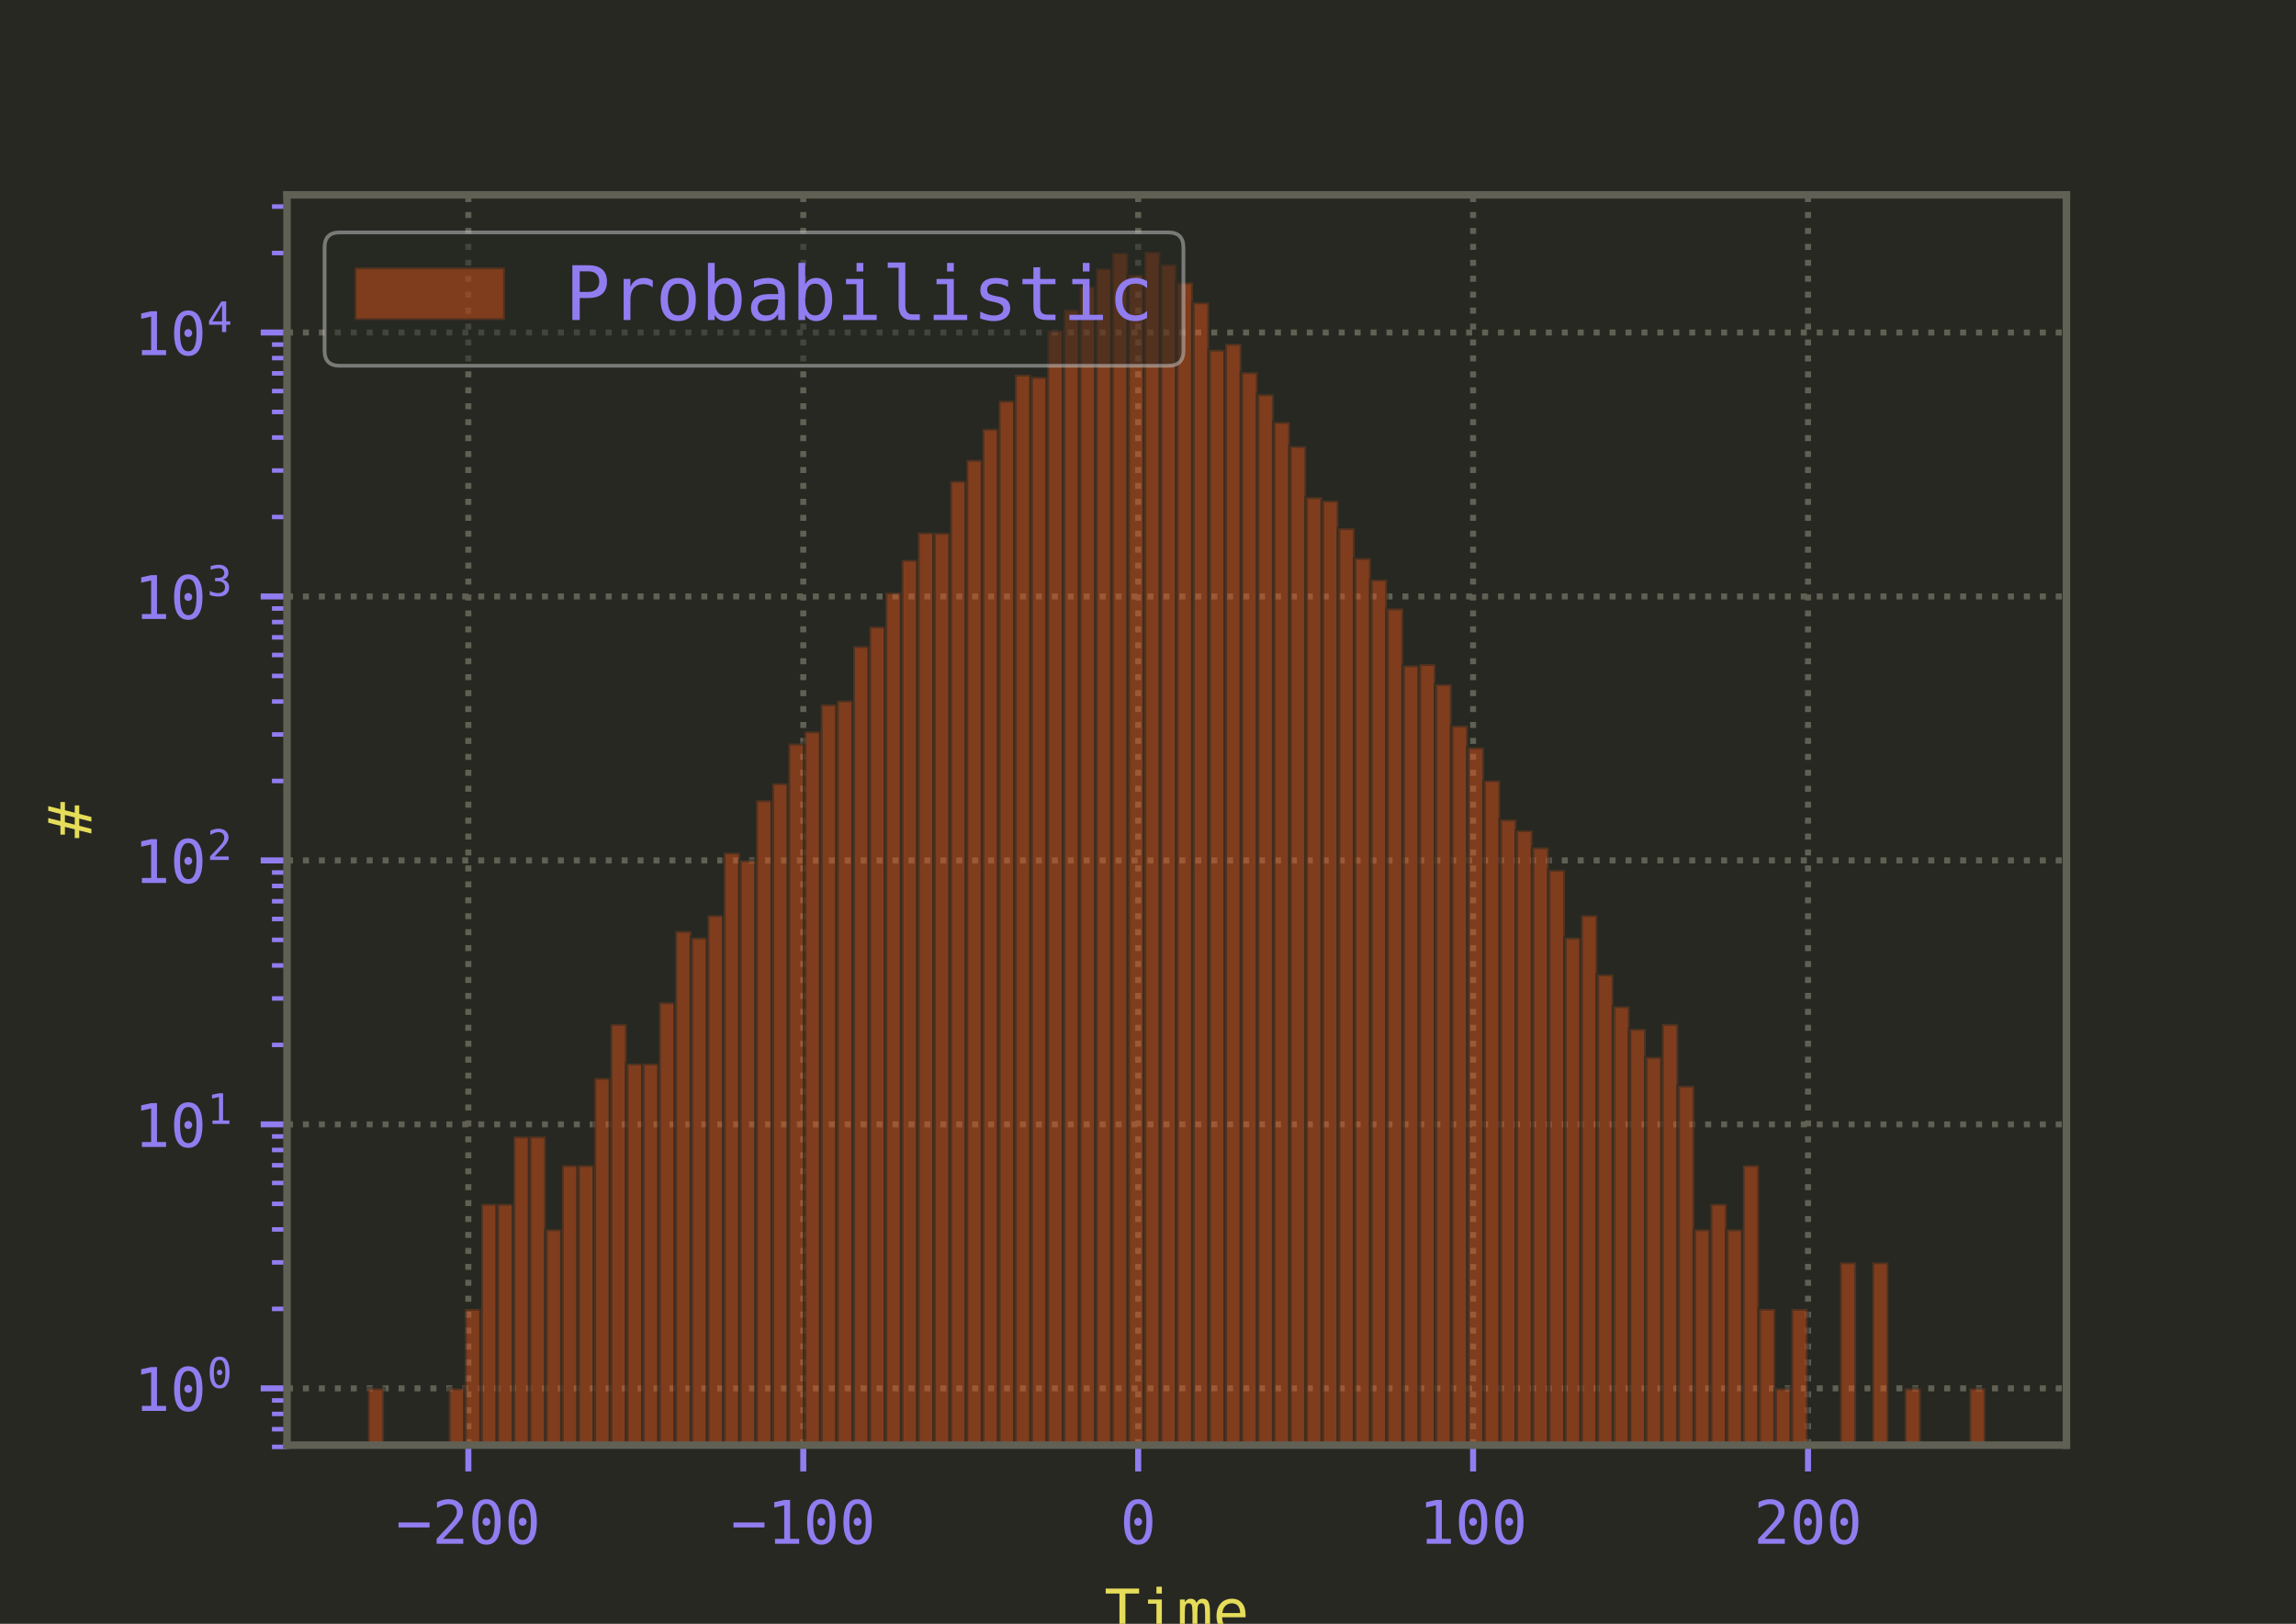 <?xml version="1.0" encoding="utf-8" standalone="no"?>
<!DOCTYPE svg PUBLIC "-//W3C//DTD SVG 1.1//EN"
  "http://www.w3.org/Graphics/SVG/1.1/DTD/svg11.dtd">
<!-- Created with matplotlib (http://matplotlib.org/) -->
<svg height="216pt" version="1.1" viewBox="0 0 305.47 216" width="305.47pt" xmlns="http://www.w3.org/2000/svg" xmlns:xlink="http://www.w3.org/1999/xlink">
 <defs>
  <style type="text/css">
*{stroke-linecap:butt;stroke-linejoin:round;}
  </style>
 </defs>
 <g id="figure_1">
  <g id="patch_1">
   <path d="M 0 216 
L 305.47 216 
L 305.47 0 
L 0 0 
z
" style="fill:#272822;"/>
  </g>
  <g id="axes_1">
   <g id="patch_2">
    <path d="M 38.184 192.24 
L 274.923 192.24 
L 274.923 25.92 
L 38.184 25.92 
z
" style="fill:#272822;"/>
   </g>
   <g id="matplotlib.axis_1">
    <g id="xtick_1">
     <g id="line2d_1">
      <path clip-path="url(#p4ab1f77c82)" d="M 62.312 192.24 
L 62.312 25.92 
" style="fill:none;stroke:#606054;stroke-dasharray:0.8,1.32;stroke-dashoffset:0;stroke-width:0.8;"/>
     </g>
     <g id="line2d_2">
      <defs>
       <path d="M 0 0 
L 0 3.5 
" id="m091cb2c8ee" style="stroke:#917df0;stroke-width:0.8;"/>
      </defs>
      <g>
       <use style="fill:#917df0;stroke:#917df0;stroke-width:0.8;" x="62.312" xlink:href="#m091cb2c8ee" y="192.24"/>
      </g>
     </g>
     <g id="text_1">
      <!-- −200 -->
      <defs>
       <path d="M 4.297 35.5 
L 55.906 35.5 
L 55.906 27.203 
L 4.297 27.203 
z
" id="DejaVuSansMono-2212"/>
       <path d="M 18.219 8.297 
L 51.703 8.297 
L 51.703 0 
L 7.422 0 
L 7.422 8.297 
Q 16.547 17.922 23.375 25.297 
Q 30.219 32.672 32.812 35.688 
Q 37.703 41.656 39.406 45.344 
Q 41.109 49.031 41.109 52.875 
Q 41.109 58.984 37.516 62.453 
Q 33.938 65.922 27.688 65.922 
Q 23.25 65.922 18.359 64.312 
Q 13.484 62.703 8.016 59.422 
L 8.016 69.391 
Q 13.031 71.781 17.891 73 
Q 22.75 74.219 27.484 74.219 
Q 38.188 74.219 44.703 68.531 
Q 51.219 62.844 51.219 53.609 
Q 51.219 48.922 49.047 44.234 
Q 46.875 39.547 42 33.891 
Q 39.266 30.719 34.062 25.094 
Q 28.859 19.484 18.219 8.297 
z
" id="DejaVuSansMono-32"/>
       <path d="M 23.578 36.625 
Q 23.578 39.312 25.453 41.266 
Q 27.344 43.219 29.984 43.219 
Q 32.719 43.219 34.672 41.266 
Q 36.625 39.312 36.625 36.625 
Q 36.625 33.891 34.688 31.984 
Q 32.766 30.078 29.984 30.078 
Q 27.25 30.078 25.406 31.938 
Q 23.578 33.797 23.578 36.625 
z
M 30.078 66.406 
Q 23.188 66.406 19.797 58.984 
Q 16.406 51.562 16.406 36.375 
Q 16.406 21.234 19.797 13.812 
Q 23.188 6.391 30.078 6.391 
Q 37.016 6.391 40.406 13.812 
Q 43.797 21.234 43.797 36.375 
Q 43.797 51.562 40.406 58.984 
Q 37.016 66.406 30.078 66.406 
z
M 30.078 74.219 
Q 41.75 74.219 47.734 64.641 
Q 53.719 55.078 53.719 36.375 
Q 53.719 17.719 47.734 8.141 
Q 41.75 -1.422 30.078 -1.422 
Q 18.406 -1.422 12.453 8.141 
Q 6.5 17.719 6.5 36.375 
Q 6.5 55.078 12.453 64.641 
Q 18.406 74.219 30.078 74.219 
z
" id="DejaVuSansMono-30"/>
      </defs>
      <g style="fill:#917df0;" transform="translate(52.68 205.361)scale(0.08 -0.08)">
       <use xlink:href="#DejaVuSansMono-2212"/>
       <use x="60.205" xlink:href="#DejaVuSansMono-32"/>
       <use x="120.41" xlink:href="#DejaVuSansMono-30"/>
       <use x="180.615" xlink:href="#DejaVuSansMono-30"/>
      </g>
     </g>
    </g>
    <g id="xtick_2">
     <g id="line2d_3">
      <path clip-path="url(#p4ab1f77c82)" d="M 106.871 192.24 
L 106.871 25.92 
" style="fill:none;stroke:#606054;stroke-dasharray:0.8,1.32;stroke-dashoffset:0;stroke-width:0.8;"/>
     </g>
     <g id="line2d_4">
      <g>
       <use style="fill:#917df0;stroke:#917df0;stroke-width:0.8;" x="106.871" xlink:href="#m091cb2c8ee" y="192.24"/>
      </g>
     </g>
     <g id="text_2">
      <!-- −100 -->
      <defs>
       <path d="M 13.188 8.297 
L 28.516 8.297 
L 28.516 64.016 
L 12.016 60.297 
L 12.016 69.281 
L 28.422 72.906 
L 38.281 72.906 
L 38.281 8.297 
L 53.422 8.297 
L 53.422 0 
L 13.188 0 
z
" id="DejaVuSansMono-31"/>
      </defs>
      <g style="fill:#917df0;" transform="translate(97.238 205.361)scale(0.08 -0.08)">
       <use xlink:href="#DejaVuSansMono-2212"/>
       <use x="60.205" xlink:href="#DejaVuSansMono-31"/>
       <use x="120.41" xlink:href="#DejaVuSansMono-30"/>
       <use x="180.615" xlink:href="#DejaVuSansMono-30"/>
      </g>
     </g>
    </g>
    <g id="xtick_3">
     <g id="line2d_5">
      <path clip-path="url(#p4ab1f77c82)" d="M 151.429 192.24 
L 151.429 25.92 
" style="fill:none;stroke:#606054;stroke-dasharray:0.8,1.32;stroke-dashoffset:0;stroke-width:0.8;"/>
     </g>
     <g id="line2d_6">
      <g>
       <use style="fill:#917df0;stroke:#917df0;stroke-width:0.8;" x="151.429" xlink:href="#m091cb2c8ee" y="192.24"/>
      </g>
     </g>
     <g id="text_3">
      <!-- 0 -->
      <g style="fill:#917df0;" transform="translate(149.021 205.361)scale(0.08 -0.08)">
       <use xlink:href="#DejaVuSansMono-30"/>
      </g>
     </g>
    </g>
    <g id="xtick_4">
     <g id="line2d_7">
      <path clip-path="url(#p4ab1f77c82)" d="M 195.988 192.24 
L 195.988 25.92 
" style="fill:none;stroke:#606054;stroke-dasharray:0.8,1.32;stroke-dashoffset:0;stroke-width:0.8;"/>
     </g>
     <g id="line2d_8">
      <g>
       <use style="fill:#917df0;stroke:#917df0;stroke-width:0.8;" x="195.988" xlink:href="#m091cb2c8ee" y="192.24"/>
      </g>
     </g>
     <g id="text_4">
      <!-- 100 -->
      <g style="fill:#917df0;" transform="translate(188.763 205.361)scale(0.08 -0.08)">
       <use xlink:href="#DejaVuSansMono-31"/>
       <use x="60.205" xlink:href="#DejaVuSansMono-30"/>
       <use x="120.41" xlink:href="#DejaVuSansMono-30"/>
      </g>
     </g>
    </g>
    <g id="xtick_5">
     <g id="line2d_9">
      <path clip-path="url(#p4ab1f77c82)" d="M 240.546 192.24 
L 240.546 25.92 
" style="fill:none;stroke:#606054;stroke-dasharray:0.8,1.32;stroke-dashoffset:0;stroke-width:0.8;"/>
     </g>
     <g id="line2d_10">
      <g>
       <use style="fill:#917df0;stroke:#917df0;stroke-width:0.8;" x="240.546" xlink:href="#m091cb2c8ee" y="192.24"/>
      </g>
     </g>
     <g id="text_5">
      <!-- 200 -->
      <g style="fill:#917df0;" transform="translate(233.322 205.361)scale(0.08 -0.08)">
       <use xlink:href="#DejaVuSansMono-32"/>
       <use x="60.205" xlink:href="#DejaVuSansMono-30"/>
       <use x="120.41" xlink:href="#DejaVuSansMono-30"/>
      </g>
     </g>
    </g>
    <g id="text_6">
     <!-- Time -->
     <defs>
      <path d="M 2.297 72.906 
L 57.906 72.906 
L 57.906 64.594 
L 35.109 64.594 
L 35.109 0 
L 25.203 0 
L 25.203 64.594 
L 2.297 64.594 
z
" id="DejaVuSansMono-54"/>
      <path d="M 12.5 54.688 
L 35.5 54.688 
L 35.5 6.984 
L 53.328 6.984 
L 53.328 0 
L 8.688 0 
L 8.688 6.984 
L 26.516 6.984 
L 26.516 47.703 
L 12.5 47.703 
z
M 26.516 75.984 
L 35.5 75.984 
L 35.5 64.594 
L 26.516 64.594 
z
" id="DejaVuSansMono-69"/>
      <path d="M 33.016 49.125 
Q 34.672 52.641 37.234 54.312 
Q 39.797 56 43.406 56 
Q 50 56 52.703 50.891 
Q 55.422 45.797 55.422 31.688 
L 55.422 0 
L 47.219 0 
L 47.219 31.297 
Q 47.219 42.875 45.922 45.672 
Q 44.625 48.484 41.219 48.484 
Q 37.312 48.484 35.859 45.484 
Q 34.422 42.484 34.422 31.297 
L 34.422 0 
L 26.219 0 
L 26.219 31.297 
Q 26.219 43.016 24.828 45.75 
Q 23.438 48.484 19.828 48.484 
Q 16.266 48.484 14.875 45.484 
Q 13.484 42.484 13.484 31.297 
L 13.484 0 
L 5.328 0 
L 5.328 54.688 
L 13.484 54.688 
L 13.484 50 
Q 15.094 52.938 17.5 54.469 
Q 19.922 56 23 56 
Q 26.703 56 29.172 54.297 
Q 31.641 52.594 33.016 49.125 
z
" id="DejaVuSansMono-6d"/>
      <path d="M 54.297 29.594 
L 54.297 25.203 
L 15.375 25.203 
L 15.375 24.906 
Q 15.375 15.969 20.031 11.078 
Q 24.703 6.203 33.203 6.203 
Q 37.5 6.203 42.188 7.562 
Q 46.875 8.938 52.203 11.719 
L 52.203 2.781 
Q 47.078 0.688 42.312 -0.359 
Q 37.547 -1.422 33.109 -1.422 
Q 20.359 -1.422 13.172 6.219 
Q 6 13.875 6 27.297 
Q 6 40.375 13.031 48.188 
Q 20.062 56 31.781 56 
Q 42.234 56 48.266 48.922 
Q 54.297 41.844 54.297 29.594 
z
M 45.312 32.234 
Q 45.125 40.141 41.578 44.266 
Q 38.031 48.391 31.391 48.391 
Q 24.906 48.391 20.703 44.094 
Q 16.5 39.797 15.719 32.172 
z
" id="DejaVuSansMono-65"/>
     </defs>
     <g style="fill:#e5dc5a;" transform="translate(146.921 217.146)scale(0.08 -0.08)">
      <use xlink:href="#DejaVuSansMono-54"/>
      <use x="60.205" xlink:href="#DejaVuSansMono-69"/>
      <use x="120.41" xlink:href="#DejaVuSansMono-6d"/>
      <use x="180.615" xlink:href="#DejaVuSansMono-65"/>
     </g>
    </g>
   </g>
   <g id="matplotlib.axis_2">
    <g id="ytick_1">
     <g id="line2d_11">
      <path clip-path="url(#p4ab1f77c82)" d="M 38.184 184.68 
L 274.923 184.68 
" style="fill:none;stroke:#606054;stroke-dasharray:0.8,1.32;stroke-dashoffset:0;stroke-width:0.8;"/>
     </g>
     <g id="line2d_12">
      <defs>
       <path d="M 0 0 
L -3.5 0 
" id="mde1916d9ec" style="stroke:#917df0;stroke-width:0.8;"/>
      </defs>
      <g>
       <use style="fill:#917df0;stroke:#917df0;stroke-width:0.8;" x="38.184" xlink:href="#mde1916d9ec" y="184.68"/>
      </g>
     </g>
     <g id="text_7">
      <!-- $\mathdefault{10^{0}}$ -->
      <g style="fill:#917df0;" transform="translate(17.824 187.741)scale(0.08 -0.08)">
       <use transform="translate(0 0.766)" xlink:href="#DejaVuSansMono-31"/>
       <use transform="translate(60.205 0.766)" xlink:href="#DejaVuSansMono-30"/>
       <use transform="translate(121.367 39.047)scale(0.7)" xlink:href="#DejaVuSansMono-30"/>
      </g>
     </g>
    </g>
    <g id="ytick_2">
     <g id="line2d_13">
      <path clip-path="url(#p4ab1f77c82)" d="M 38.184 149.567 
L 274.923 149.567 
" style="fill:none;stroke:#606054;stroke-dasharray:0.8,1.32;stroke-dashoffset:0;stroke-width:0.8;"/>
     </g>
     <g id="line2d_14">
      <g>
       <use style="fill:#917df0;stroke:#917df0;stroke-width:0.8;" x="38.184" xlink:href="#mde1916d9ec" y="149.567"/>
      </g>
     </g>
     <g id="text_8">
      <!-- $\mathdefault{10^{1}}$ -->
      <g style="fill:#917df0;" transform="translate(17.824 152.628)scale(0.08 -0.08)">
       <use transform="translate(0 0.684)" xlink:href="#DejaVuSansMono-31"/>
       <use transform="translate(60.205 0.684)" xlink:href="#DejaVuSansMono-30"/>
       <use transform="translate(121.367 38.966)scale(0.7)" xlink:href="#DejaVuSansMono-31"/>
      </g>
     </g>
    </g>
    <g id="ytick_3">
     <g id="line2d_15">
      <path clip-path="url(#p4ab1f77c82)" d="M 38.184 114.454 
L 274.923 114.454 
" style="fill:none;stroke:#606054;stroke-dasharray:0.8,1.32;stroke-dashoffset:0;stroke-width:0.8;"/>
     </g>
     <g id="line2d_16">
      <g>
       <use style="fill:#917df0;stroke:#917df0;stroke-width:0.8;" x="38.184" xlink:href="#mde1916d9ec" y="114.454"/>
      </g>
     </g>
     <g id="text_9">
      <!-- $\mathdefault{10^{2}}$ -->
      <g style="fill:#917df0;" transform="translate(17.824 117.515)scale(0.08 -0.08)">
       <use transform="translate(0 0.766)" xlink:href="#DejaVuSansMono-31"/>
       <use transform="translate(60.205 0.766)" xlink:href="#DejaVuSansMono-30"/>
       <use transform="translate(121.367 39.047)scale(0.7)" xlink:href="#DejaVuSansMono-32"/>
      </g>
     </g>
    </g>
    <g id="ytick_4">
     <g id="line2d_17">
      <path clip-path="url(#p4ab1f77c82)" d="M 38.184 79.342 
L 274.923 79.342 
" style="fill:none;stroke:#606054;stroke-dasharray:0.8,1.32;stroke-dashoffset:0;stroke-width:0.8;"/>
     </g>
     <g id="line2d_18">
      <g>
       <use style="fill:#917df0;stroke:#917df0;stroke-width:0.8;" x="38.184" xlink:href="#mde1916d9ec" y="79.342"/>
      </g>
     </g>
     <g id="text_10">
      <!-- $\mathdefault{10^{3}}$ -->
      <defs>
       <path d="M 37.891 39.016 
Q 45.062 37.109 48.875 32.25 
Q 52.688 27.391 52.688 20.125 
Q 52.688 10.062 45.922 4.312 
Q 39.156 -1.422 27.203 -1.422 
Q 22.172 -1.422 16.938 -0.484 
Q 11.719 0.438 6.688 2.203 
L 6.688 12.016 
Q 11.672 9.422 16.5 8.156 
Q 21.344 6.891 26.125 6.891 
Q 34.234 6.891 38.578 10.547 
Q 42.922 14.203 42.922 21.094 
Q 42.922 27.438 38.578 31.172 
Q 34.234 34.906 26.812 34.906 
L 19.281 34.906 
L 19.281 43.016 
L 26.812 43.016 
Q 33.594 43.016 37.406 45.984 
Q 41.219 48.969 41.219 54.297 
Q 41.219 59.906 37.672 62.906 
Q 34.125 65.922 27.594 65.922 
Q 23.25 65.922 18.609 64.938 
Q 13.969 63.969 8.891 62.016 
L 8.891 71.094 
Q 14.797 72.656 19.406 73.438 
Q 24.031 74.219 27.594 74.219 
Q 38.234 74.219 44.609 68.875 
Q 50.984 63.531 50.984 54.688 
Q 50.984 48.688 47.625 44.672 
Q 44.281 40.672 37.891 39.016 
z
" id="DejaVuSansMono-33"/>
      </defs>
      <g style="fill:#917df0;" transform="translate(17.824 82.402)scale(0.08 -0.08)">
       <use transform="translate(0 0.766)" xlink:href="#DejaVuSansMono-31"/>
       <use transform="translate(60.205 0.766)" xlink:href="#DejaVuSansMono-30"/>
       <use transform="translate(121.367 39.047)scale(0.7)" xlink:href="#DejaVuSansMono-33"/>
      </g>
     </g>
    </g>
    <g id="ytick_5">
     <g id="line2d_19">
      <path clip-path="url(#p4ab1f77c82)" d="M 38.184 44.229 
L 274.923 44.229 
" style="fill:none;stroke:#606054;stroke-dasharray:0.8,1.32;stroke-dashoffset:0;stroke-width:0.8;"/>
     </g>
     <g id="line2d_20">
      <g>
       <use style="fill:#917df0;stroke:#917df0;stroke-width:0.8;" x="38.184" xlink:href="#mde1916d9ec" y="44.229"/>
      </g>
     </g>
     <g id="text_11">
      <!-- $\mathdefault{10^{4}}$ -->
      <defs>
       <path d="M 35.891 63.922 
L 12.891 25.391 
L 35.891 25.391 
z
M 34.281 72.906 
L 45.703 72.906 
L 45.703 25.391 
L 55.422 25.391 
L 55.422 17.391 
L 45.703 17.391 
L 45.703 0 
L 35.891 0 
L 35.891 17.391 
L 4.984 17.391 
L 4.984 26.703 
z
" id="DejaVuSansMono-34"/>
      </defs>
      <g style="fill:#917df0;" transform="translate(17.824 47.29)scale(0.08 -0.08)">
       <use transform="translate(0 0.684)" xlink:href="#DejaVuSansMono-31"/>
       <use transform="translate(60.205 0.684)" xlink:href="#DejaVuSansMono-30"/>
       <use transform="translate(121.367 38.966)scale(0.7)" xlink:href="#DejaVuSansMono-34"/>
      </g>
     </g>
    </g>
    <g id="ytick_6">
     <g id="line2d_21">
      <defs>
       <path d="M 0 0 
L -2 0 
" id="mda2987665d" style="stroke:#917df0;stroke-width:0.6;"/>
      </defs>
      <g>
       <use style="fill:#917df0;stroke:#917df0;stroke-width:0.6;" x="38.184" xlink:href="#mda2987665d" y="192.47"/>
      </g>
     </g>
    </g>
    <g id="ytick_7">
     <g id="line2d_22">
      <g>
       <use style="fill:#917df0;stroke:#917df0;stroke-width:0.6;" x="38.184" xlink:href="#mda2987665d" y="190.119"/>
      </g>
     </g>
    </g>
    <g id="ytick_8">
     <g id="line2d_23">
      <g>
       <use style="fill:#917df0;stroke:#917df0;stroke-width:0.6;" x="38.184" xlink:href="#mda2987665d" y="188.083"/>
      </g>
     </g>
    </g>
    <g id="ytick_9">
     <g id="line2d_24">
      <g>
       <use style="fill:#917df0;stroke:#917df0;stroke-width:0.6;" x="38.184" xlink:href="#mda2987665d" y="186.287"/>
      </g>
     </g>
    </g>
    <g id="ytick_10">
     <g id="line2d_25">
      <g>
       <use style="fill:#917df0;stroke:#917df0;stroke-width:0.6;" x="38.184" xlink:href="#mda2987665d" y="174.11"/>
      </g>
     </g>
    </g>
    <g id="ytick_11">
     <g id="line2d_26">
      <g>
       <use style="fill:#917df0;stroke:#917df0;stroke-width:0.6;" x="38.184" xlink:href="#mda2987665d" y="167.927"/>
      </g>
     </g>
    </g>
    <g id="ytick_12">
     <g id="line2d_27">
      <g>
       <use style="fill:#917df0;stroke:#917df0;stroke-width:0.6;" x="38.184" xlink:href="#mda2987665d" y="163.54"/>
      </g>
     </g>
    </g>
    <g id="ytick_13">
     <g id="line2d_28">
      <g>
       <use style="fill:#917df0;stroke:#917df0;stroke-width:0.6;" x="38.184" xlink:href="#mda2987665d" y="160.137"/>
      </g>
     </g>
    </g>
    <g id="ytick_14">
     <g id="line2d_29">
      <g>
       <use style="fill:#917df0;stroke:#917df0;stroke-width:0.6;" x="38.184" xlink:href="#mda2987665d" y="157.357"/>
      </g>
     </g>
    </g>
    <g id="ytick_15">
     <g id="line2d_30">
      <g>
       <use style="fill:#917df0;stroke:#917df0;stroke-width:0.6;" x="38.184" xlink:href="#mda2987665d" y="155.006"/>
      </g>
     </g>
    </g>
    <g id="ytick_16">
     <g id="line2d_31">
      <g>
       <use style="fill:#917df0;stroke:#917df0;stroke-width:0.6;" x="38.184" xlink:href="#mda2987665d" y="152.97"/>
      </g>
     </g>
    </g>
    <g id="ytick_17">
     <g id="line2d_32">
      <g>
       <use style="fill:#917df0;stroke:#917df0;stroke-width:0.6;" x="38.184" xlink:href="#mda2987665d" y="151.174"/>
      </g>
     </g>
    </g>
    <g id="ytick_18">
     <g id="line2d_33">
      <g>
       <use style="fill:#917df0;stroke:#917df0;stroke-width:0.6;" x="38.184" xlink:href="#mda2987665d" y="138.997"/>
      </g>
     </g>
    </g>
    <g id="ytick_19">
     <g id="line2d_34">
      <g>
       <use style="fill:#917df0;stroke:#917df0;stroke-width:0.6;" x="38.184" xlink:href="#mda2987665d" y="132.814"/>
      </g>
     </g>
    </g>
    <g id="ytick_20">
     <g id="line2d_35">
      <g>
       <use style="fill:#917df0;stroke:#917df0;stroke-width:0.6;" x="38.184" xlink:href="#mda2987665d" y="128.427"/>
      </g>
     </g>
    </g>
    <g id="ytick_21">
     <g id="line2d_36">
      <g>
       <use style="fill:#917df0;stroke:#917df0;stroke-width:0.6;" x="38.184" xlink:href="#mda2987665d" y="125.024"/>
      </g>
     </g>
    </g>
    <g id="ytick_22">
     <g id="line2d_37">
      <g>
       <use style="fill:#917df0;stroke:#917df0;stroke-width:0.6;" x="38.184" xlink:href="#mda2987665d" y="122.244"/>
      </g>
     </g>
    </g>
    <g id="ytick_23">
     <g id="line2d_38">
      <g>
       <use style="fill:#917df0;stroke:#917df0;stroke-width:0.6;" x="38.184" xlink:href="#mda2987665d" y="119.893"/>
      </g>
     </g>
    </g>
    <g id="ytick_24">
     <g id="line2d_39">
      <g>
       <use style="fill:#917df0;stroke:#917df0;stroke-width:0.6;" x="38.184" xlink:href="#mda2987665d" y="117.857"/>
      </g>
     </g>
    </g>
    <g id="ytick_25">
     <g id="line2d_40">
      <g>
       <use style="fill:#917df0;stroke:#917df0;stroke-width:0.6;" x="38.184" xlink:href="#mda2987665d" y="116.061"/>
      </g>
     </g>
    </g>
    <g id="ytick_26">
     <g id="line2d_41">
      <g>
       <use style="fill:#917df0;stroke:#917df0;stroke-width:0.6;" x="38.184" xlink:href="#mda2987665d" y="103.884"/>
      </g>
     </g>
    </g>
    <g id="ytick_27">
     <g id="line2d_42">
      <g>
       <use style="fill:#917df0;stroke:#917df0;stroke-width:0.6;" x="38.184" xlink:href="#mda2987665d" y="97.701"/>
      </g>
     </g>
    </g>
    <g id="ytick_28">
     <g id="line2d_43">
      <g>
       <use style="fill:#917df0;stroke:#917df0;stroke-width:0.6;" x="38.184" xlink:href="#mda2987665d" y="93.314"/>
      </g>
     </g>
    </g>
    <g id="ytick_29">
     <g id="line2d_44">
      <g>
       <use style="fill:#917df0;stroke:#917df0;stroke-width:0.6;" x="38.184" xlink:href="#mda2987665d" y="89.912"/>
      </g>
     </g>
    </g>
    <g id="ytick_30">
     <g id="line2d_45">
      <g>
       <use style="fill:#917df0;stroke:#917df0;stroke-width:0.6;" x="38.184" xlink:href="#mda2987665d" y="87.131"/>
      </g>
     </g>
    </g>
    <g id="ytick_31">
     <g id="line2d_46">
      <g>
       <use style="fill:#917df0;stroke:#917df0;stroke-width:0.6;" x="38.184" xlink:href="#mda2987665d" y="84.781"/>
      </g>
     </g>
    </g>
    <g id="ytick_32">
     <g id="line2d_47">
      <g>
       <use style="fill:#917df0;stroke:#917df0;stroke-width:0.6;" x="38.184" xlink:href="#mda2987665d" y="82.744"/>
      </g>
     </g>
    </g>
    <g id="ytick_33">
     <g id="line2d_48">
      <g>
       <use style="fill:#917df0;stroke:#917df0;stroke-width:0.6;" x="38.184" xlink:href="#mda2987665d" y="80.948"/>
      </g>
     </g>
    </g>
    <g id="ytick_34">
     <g id="line2d_49">
      <g>
       <use style="fill:#917df0;stroke:#917df0;stroke-width:0.6;" x="38.184" xlink:href="#mda2987665d" y="68.772"/>
      </g>
     </g>
    </g>
    <g id="ytick_35">
     <g id="line2d_50">
      <g>
       <use style="fill:#917df0;stroke:#917df0;stroke-width:0.6;" x="38.184" xlink:href="#mda2987665d" y="62.589"/>
      </g>
     </g>
    </g>
    <g id="ytick_36">
     <g id="line2d_51">
      <g>
       <use style="fill:#917df0;stroke:#917df0;stroke-width:0.6;" x="38.184" xlink:href="#mda2987665d" y="58.202"/>
      </g>
     </g>
    </g>
    <g id="ytick_37">
     <g id="line2d_52">
      <g>
       <use style="fill:#917df0;stroke:#917df0;stroke-width:0.6;" x="38.184" xlink:href="#mda2987665d" y="54.799"/>
      </g>
     </g>
    </g>
    <g id="ytick_38">
     <g id="line2d_53">
      <g>
       <use style="fill:#917df0;stroke:#917df0;stroke-width:0.6;" x="38.184" xlink:href="#mda2987665d" y="52.019"/>
      </g>
     </g>
    </g>
    <g id="ytick_39">
     <g id="line2d_54">
      <g>
       <use style="fill:#917df0;stroke:#917df0;stroke-width:0.6;" x="38.184" xlink:href="#mda2987665d" y="49.668"/>
      </g>
     </g>
    </g>
    <g id="ytick_40">
     <g id="line2d_55">
      <g>
       <use style="fill:#917df0;stroke:#917df0;stroke-width:0.6;" x="38.184" xlink:href="#mda2987665d" y="47.632"/>
      </g>
     </g>
    </g>
    <g id="ytick_41">
     <g id="line2d_56">
      <g>
       <use style="fill:#917df0;stroke:#917df0;stroke-width:0.6;" x="38.184" xlink:href="#mda2987665d" y="45.836"/>
      </g>
     </g>
    </g>
    <g id="ytick_42">
     <g id="line2d_57">
      <g>
       <use style="fill:#917df0;stroke:#917df0;stroke-width:0.6;" x="38.184" xlink:href="#mda2987665d" y="33.659"/>
      </g>
     </g>
    </g>
    <g id="ytick_43">
     <g id="line2d_58">
      <g>
       <use style="fill:#917df0;stroke:#917df0;stroke-width:0.6;" x="38.184" xlink:href="#mda2987665d" y="27.476"/>
      </g>
     </g>
    </g>
    <g id="text_12">
     <!-- # -->
     <defs>
      <path d="M 33.406 71.781 
L 28.328 51.516 
L 40.281 51.516 
L 45.406 71.781 
L 53.219 71.781 
L 48.094 51.516 
L 60.016 51.516 
L 60.016 44 
L 46.297 44 
L 42.188 27.688 
L 54.391 27.688 
L 54.391 20.219 
L 40.281 20.219 
L 35.203 0 
L 27.391 0 
L 32.516 20.219 
L 20.516 20.219 
L 15.375 0 
L 7.625 0 
L 12.703 20.219 
L 0.094 20.219 
L 0.094 27.688 
L 14.594 27.688 
L 18.703 44 
L 5.719 44 
L 5.719 51.516 
L 20.516 51.516 
L 25.594 71.781 
z
M 38.484 44 
L 26.516 44 
L 22.406 27.688 
L 34.422 27.688 
z
" id="DejaVuSansMono-23"/>
     </defs>
     <g style="fill:#e5dc5a;" transform="translate(12.16 111.488)rotate(-90)scale(0.08 -0.08)">
      <use xlink:href="#DejaVuSansMono-23"/>
     </g>
    </g>
   </g>
   <g id="patch_3">
    <path clip-path="url(#p4ab1f77c82)" d="M 48.945 35297.458 
L 51.097 35297.458 
L 51.097 184.68 
L 48.945 184.68 
z
" style="fill:#d95319;opacity:0.5;stroke:#272822;stroke-linejoin:miter;stroke-width:0.5;"/>
   </g>
   <g id="patch_4">
    <path clip-path="url(#p4ab1f77c82)" d="M 51.097 35297.458 
L 53.249 35297.458 
L 53.249 35297.458 
L 51.097 35297.458 
z
" style="fill:#d95319;opacity:0.5;stroke:#272822;stroke-linejoin:miter;stroke-width:0.5;"/>
   </g>
   <g id="patch_5">
    <path clip-path="url(#p4ab1f77c82)" d="M 53.249 35297.458 
L 55.401 35297.458 
L 55.401 35297.458 
L 53.249 35297.458 
z
" style="fill:#d95319;opacity:0.5;stroke:#272822;stroke-linejoin:miter;stroke-width:0.5;"/>
   </g>
   <g id="patch_6">
    <path clip-path="url(#p4ab1f77c82)" d="M 55.401 35297.458 
L 57.553 35297.458 
L 57.553 35297.458 
L 55.401 35297.458 
z
" style="fill:#d95319;opacity:0.5;stroke:#272822;stroke-linejoin:miter;stroke-width:0.5;"/>
   </g>
   <g id="patch_7">
    <path clip-path="url(#p4ab1f77c82)" d="M 57.553 35297.458 
L 59.706 35297.458 
L 59.706 35297.458 
L 57.553 35297.458 
z
" style="fill:#d95319;opacity:0.5;stroke:#272822;stroke-linejoin:miter;stroke-width:0.5;"/>
   </g>
   <g id="patch_8">
    <path clip-path="url(#p4ab1f77c82)" d="M 59.706 35297.458 
L 61.858 35297.458 
L 61.858 184.68 
L 59.706 184.68 
z
" style="fill:#d95319;opacity:0.5;stroke:#272822;stroke-linejoin:miter;stroke-width:0.5;"/>
   </g>
   <g id="patch_9">
    <path clip-path="url(#p4ab1f77c82)" d="M 61.858 35297.458 
L 64.01 35297.458 
L 64.01 174.11 
L 61.858 174.11 
z
" style="fill:#d95319;opacity:0.5;stroke:#272822;stroke-linejoin:miter;stroke-width:0.5;"/>
   </g>
   <g id="patch_10">
    <path clip-path="url(#p4ab1f77c82)" d="M 64.01 35297.458 
L 66.162 35297.458 
L 66.162 160.137 
L 64.01 160.137 
z
" style="fill:#d95319;opacity:0.5;stroke:#272822;stroke-linejoin:miter;stroke-width:0.5;"/>
   </g>
   <g id="patch_11">
    <path clip-path="url(#p4ab1f77c82)" d="M 66.162 35297.458 
L 68.314 35297.458 
L 68.314 160.137 
L 66.162 160.137 
z
" style="fill:#d95319;opacity:0.5;stroke:#272822;stroke-linejoin:miter;stroke-width:0.5;"/>
   </g>
   <g id="patch_12">
    <path clip-path="url(#p4ab1f77c82)" d="M 68.314 35297.458 
L 70.466 35297.458 
L 70.466 151.174 
L 68.314 151.174 
z
" style="fill:#d95319;opacity:0.5;stroke:#272822;stroke-linejoin:miter;stroke-width:0.5;"/>
   </g>
   <g id="patch_13">
    <path clip-path="url(#p4ab1f77c82)" d="M 70.466 35297.458 
L 72.619 35297.458 
L 72.619 151.174 
L 70.466 151.174 
z
" style="fill:#d95319;opacity:0.5;stroke:#272822;stroke-linejoin:miter;stroke-width:0.5;"/>
   </g>
   <g id="patch_14">
    <path clip-path="url(#p4ab1f77c82)" d="M 72.619 35297.458 
L 74.771 35297.458 
L 74.771 163.54 
L 72.619 163.54 
z
" style="fill:#d95319;opacity:0.5;stroke:#272822;stroke-linejoin:miter;stroke-width:0.5;"/>
   </g>
   <g id="patch_15">
    <path clip-path="url(#p4ab1f77c82)" d="M 74.771 35297.458 
L 76.923 35297.458 
L 76.923 155.006 
L 74.771 155.006 
z
" style="fill:#d95319;opacity:0.5;stroke:#272822;stroke-linejoin:miter;stroke-width:0.5;"/>
   </g>
   <g id="patch_16">
    <path clip-path="url(#p4ab1f77c82)" d="M 76.923 35297.458 
L 79.075 35297.458 
L 79.075 155.006 
L 76.923 155.006 
z
" style="fill:#d95319;opacity:0.5;stroke:#272822;stroke-linejoin:miter;stroke-width:0.5;"/>
   </g>
   <g id="patch_17">
    <path clip-path="url(#p4ab1f77c82)" d="M 79.075 35297.458 
L 81.227 35297.458 
L 81.227 143.384 
L 79.075 143.384 
z
" style="fill:#d95319;opacity:0.5;stroke:#272822;stroke-linejoin:miter;stroke-width:0.5;"/>
   </g>
   <g id="patch_18">
    <path clip-path="url(#p4ab1f77c82)" d="M 81.227 35297.458 
L 83.379 35297.458 
L 83.379 136.217 
L 81.227 136.217 
z
" style="fill:#d95319;opacity:0.5;stroke:#272822;stroke-linejoin:miter;stroke-width:0.5;"/>
   </g>
   <g id="patch_19">
    <path clip-path="url(#p4ab1f77c82)" d="M 83.379 35297.458 
L 85.532 35297.458 
L 85.532 141.476 
L 83.379 141.476 
z
" style="fill:#d95319;opacity:0.5;stroke:#272822;stroke-linejoin:miter;stroke-width:0.5;"/>
   </g>
   <g id="patch_20">
    <path clip-path="url(#p4ab1f77c82)" d="M 85.532 35297.458 
L 87.684 35297.458 
L 87.684 141.476 
L 85.532 141.476 
z
" style="fill:#d95319;opacity:0.5;stroke:#272822;stroke-linejoin:miter;stroke-width:0.5;"/>
   </g>
   <g id="patch_21">
    <path clip-path="url(#p4ab1f77c82)" d="M 87.684 35297.458 
L 89.836 35297.458 
L 89.836 133.331 
L 87.684 133.331 
z
" style="fill:#d95319;opacity:0.5;stroke:#272822;stroke-linejoin:miter;stroke-width:0.5;"/>
   </g>
   <g id="patch_22">
    <path clip-path="url(#p4ab1f77c82)" d="M 89.836 35297.458 
L 91.988 35297.458 
L 91.988 123.851 
L 89.836 123.851 
z
" style="fill:#d95319;opacity:0.5;stroke:#272822;stroke-linejoin:miter;stroke-width:0.5;"/>
   </g>
   <g id="patch_23">
    <path clip-path="url(#p4ab1f77c82)" d="M 91.988 35297.458 
L 94.14 35297.458 
L 94.14 124.722 
L 91.988 124.722 
z
" style="fill:#d95319;opacity:0.5;stroke:#272822;stroke-linejoin:miter;stroke-width:0.5;"/>
   </g>
   <g id="patch_24">
    <path clip-path="url(#p4ab1f77c82)" d="M 94.14 35297.458 
L 96.293 35297.458 
L 96.293 121.744 
L 94.14 121.744 
z
" style="fill:#d95319;opacity:0.5;stroke:#272822;stroke-linejoin:miter;stroke-width:0.5;"/>
   </g>
   <g id="patch_25">
    <path clip-path="url(#p4ab1f77c82)" d="M 96.293 35297.458 
L 98.445 35297.458 
L 98.445 113.423 
L 96.293 113.423 
z
" style="fill:#d95319;opacity:0.5;stroke:#272822;stroke-linejoin:miter;stroke-width:0.5;"/>
   </g>
   <g id="patch_26">
    <path clip-path="url(#p4ab1f77c82)" d="M 98.445 35297.458 
L 100.597 35297.458 
L 100.597 114.454 
L 98.445 114.454 
z
" style="fill:#d95319;opacity:0.5;stroke:#272822;stroke-linejoin:miter;stroke-width:0.5;"/>
   </g>
   <g id="patch_27">
    <path clip-path="url(#p4ab1f77c82)" d="M 100.597 35297.458 
L 102.749 35297.458 
L 102.749 106.453 
L 100.597 106.453 
z
" style="fill:#d95319;opacity:0.5;stroke:#272822;stroke-linejoin:miter;stroke-width:0.5;"/>
   </g>
   <g id="patch_28">
    <path clip-path="url(#p4ab1f77c82)" d="M 102.749 35297.458 
L 104.901 35297.458 
L 104.901 104.193 
L 102.749 104.193 
z
" style="fill:#d95319;opacity:0.5;stroke:#272822;stroke-linejoin:miter;stroke-width:0.5;"/>
   </g>
   <g id="patch_29">
    <path clip-path="url(#p4ab1f77c82)" d="M 104.901 35297.458 
L 107.053 35297.458 
L 107.053 98.918 
L 104.901 98.918 
z
" style="fill:#d95319;opacity:0.5;stroke:#272822;stroke-linejoin:miter;stroke-width:0.5;"/>
   </g>
   <g id="patch_30">
    <path clip-path="url(#p4ab1f77c82)" d="M 107.053 35297.458 
L 109.206 35297.458 
L 109.206 97.3 
L 107.053 97.3 
z
" style="fill:#d95319;opacity:0.5;stroke:#272822;stroke-linejoin:miter;stroke-width:0.5;"/>
   </g>
   <g id="patch_31">
    <path clip-path="url(#p4ab1f77c82)" d="M 109.206 35297.458 
L 111.358 35297.458 
L 111.358 93.701 
L 109.206 93.701 
z
" style="fill:#d95319;opacity:0.5;stroke:#272822;stroke-linejoin:miter;stroke-width:0.5;"/>
   </g>
   <g id="patch_32">
    <path clip-path="url(#p4ab1f77c82)" d="M 111.358 35297.458 
L 113.51 35297.458 
L 113.51 93.201 
L 111.358 93.201 
z
" style="fill:#d95319;opacity:0.5;stroke:#272822;stroke-linejoin:miter;stroke-width:0.5;"/>
   </g>
   <g id="patch_33">
    <path clip-path="url(#p4ab1f77c82)" d="M 113.51 35297.458 
L 115.662 35297.458 
L 115.662 85.958 
L 113.51 85.958 
z
" style="fill:#d95319;opacity:0.5;stroke:#272822;stroke-linejoin:miter;stroke-width:0.5;"/>
   </g>
   <g id="patch_34">
    <path clip-path="url(#p4ab1f77c82)" d="M 115.662 35297.458 
L 117.814 35297.458 
L 117.814 83.347 
L 115.662 83.347 
z
" style="fill:#d95319;opacity:0.5;stroke:#272822;stroke-linejoin:miter;stroke-width:0.5;"/>
   </g>
   <g id="patch_35">
    <path clip-path="url(#p4ab1f77c82)" d="M 117.814 35297.458 
L 119.966 35297.458 
L 119.966 78.832 
L 117.814 78.832 
z
" style="fill:#d95319;opacity:0.5;stroke:#272822;stroke-linejoin:miter;stroke-width:0.5;"/>
   </g>
   <g id="patch_36">
    <path clip-path="url(#p4ab1f77c82)" d="M 119.966 35297.458 
L 122.119 35297.458 
L 122.119 74.474 
L 119.966 74.474 
z
" style="fill:#d95319;opacity:0.5;stroke:#272822;stroke-linejoin:miter;stroke-width:0.5;"/>
   </g>
   <g id="patch_37">
    <path clip-path="url(#p4ab1f77c82)" d="M 122.119 35297.458 
L 124.271 35297.458 
L 124.271 70.834 
L 122.119 70.834 
z
" style="fill:#d95319;opacity:0.5;stroke:#272822;stroke-linejoin:miter;stroke-width:0.5;"/>
   </g>
   <g id="patch_38">
    <path clip-path="url(#p4ab1f77c82)" d="M 124.271 35297.458 
L 126.423 35297.458 
L 126.423 70.887 
L 124.271 70.887 
z
" style="fill:#d95319;opacity:0.5;stroke:#272822;stroke-linejoin:miter;stroke-width:0.5;"/>
   </g>
   <g id="patch_39">
    <path clip-path="url(#p4ab1f77c82)" d="M 126.423 35297.458 
L 128.575 35297.458 
L 128.575 63.982 
L 126.423 63.982 
z
" style="fill:#d95319;opacity:0.5;stroke:#272822;stroke-linejoin:miter;stroke-width:0.5;"/>
   </g>
   <g id="patch_40">
    <path clip-path="url(#p4ab1f77c82)" d="M 128.575 35297.458 
L 130.727 35297.458 
L 130.727 61.172 
L 128.575 61.172 
z
" style="fill:#d95319;opacity:0.5;stroke:#272822;stroke-linejoin:miter;stroke-width:0.5;"/>
   </g>
   <g id="patch_41">
    <path clip-path="url(#p4ab1f77c82)" d="M 130.727 35297.458 
L 132.88 35297.458 
L 132.88 57.035 
L 130.727 57.035 
z
" style="fill:#d95319;opacity:0.5;stroke:#272822;stroke-linejoin:miter;stroke-width:0.5;"/>
   </g>
   <g id="patch_42">
    <path clip-path="url(#p4ab1f77c82)" d="M 132.88 35297.458 
L 135.032 35297.458 
L 135.032 53.309 
L 132.88 53.309 
z
" style="fill:#d95319;opacity:0.5;stroke:#272822;stroke-linejoin:miter;stroke-width:0.5;"/>
   </g>
   <g id="patch_43">
    <path clip-path="url(#p4ab1f77c82)" d="M 135.032 35297.458 
L 137.184 35297.458 
L 137.184 49.843 
L 135.032 49.843 
z
" style="fill:#d95319;opacity:0.5;stroke:#272822;stroke-linejoin:miter;stroke-width:0.5;"/>
   </g>
   <g id="patch_44">
    <path clip-path="url(#p4ab1f77c82)" d="M 137.184 35297.458 
L 139.336 35297.458 
L 139.336 50.141 
L 137.184 50.141 
z
" style="fill:#d95319;opacity:0.5;stroke:#272822;stroke-linejoin:miter;stroke-width:0.5;"/>
   </g>
   <g id="patch_45">
    <path clip-path="url(#p4ab1f77c82)" d="M 139.336 35297.458 
L 141.488 35297.458 
L 141.488 43.934 
L 139.336 43.934 
z
" style="fill:#d95319;opacity:0.5;stroke:#272822;stroke-linejoin:miter;stroke-width:0.5;"/>
   </g>
   <g id="patch_46">
    <path clip-path="url(#p4ab1f77c82)" d="M 141.488 35297.458 
L 143.64 35297.458 
L 143.64 41.149 
L 141.488 41.149 
z
" style="fill:#d95319;opacity:0.5;stroke:#272822;stroke-linejoin:miter;stroke-width:0.5;"/>
   </g>
   <g id="patch_47">
    <path clip-path="url(#p4ab1f77c82)" d="M 143.64 35297.458 
L 145.793 35297.458 
L 145.793 38.088 
L 143.64 38.088 
z
" style="fill:#d95319;opacity:0.5;stroke:#272822;stroke-linejoin:miter;stroke-width:0.5;"/>
   </g>
   <g id="patch_48">
    <path clip-path="url(#p4ab1f77c82)" d="M 145.793 35297.458 
L 147.945 35297.458 
L 147.945 35.693 
L 145.793 35.693 
z
" style="fill:#d95319;opacity:0.5;stroke:#272822;stroke-linejoin:miter;stroke-width:0.5;"/>
   </g>
   <g id="patch_49">
    <path clip-path="url(#p4ab1f77c82)" d="M 147.945 35297.458 
L 150.097 35297.458 
L 150.097 33.617 
L 147.945 33.617 
z
" style="fill:#d95319;opacity:0.5;stroke:#272822;stroke-linejoin:miter;stroke-width:0.5;"/>
   </g>
   <g id="patch_50">
    <path clip-path="url(#p4ab1f77c82)" d="M 150.097 35297.458 
L 152.249 35297.458 
L 152.249 36.541 
L 150.097 36.541 
z
" style="fill:#d95319;opacity:0.5;stroke:#272822;stroke-linejoin:miter;stroke-width:0.5;"/>
   </g>
   <g id="patch_51">
    <path clip-path="url(#p4ab1f77c82)" d="M 152.249 35297.458 
L 154.401 35297.458 
L 154.401 33.48 
L 152.249 33.48 
z
" style="fill:#d95319;opacity:0.5;stroke:#272822;stroke-linejoin:miter;stroke-width:0.5;"/>
   </g>
   <g id="patch_52">
    <path clip-path="url(#p4ab1f77c82)" d="M 154.401 35297.458 
L 156.553 35297.458 
L 156.553 35.147 
L 154.401 35.147 
z
" style="fill:#d95319;opacity:0.5;stroke:#272822;stroke-linejoin:miter;stroke-width:0.5;"/>
   </g>
   <g id="patch_53">
    <path clip-path="url(#p4ab1f77c82)" d="M 156.553 35297.458 
L 158.706 35297.458 
L 158.706 37.587 
L 156.553 37.587 
z
" style="fill:#d95319;opacity:0.5;stroke:#272822;stroke-linejoin:miter;stroke-width:0.5;"/>
   </g>
   <g id="patch_54">
    <path clip-path="url(#p4ab1f77c82)" d="M 158.706 35297.458 
L 160.858 35297.458 
L 160.858 40.232 
L 158.706 40.232 
z
" style="fill:#d95319;opacity:0.5;stroke:#272822;stroke-linejoin:miter;stroke-width:0.5;"/>
   </g>
   <g id="patch_55">
    <path clip-path="url(#p4ab1f77c82)" d="M 160.858 35297.458 
L 163.01 35297.458 
L 163.01 46.531 
L 160.858 46.531 
z
" style="fill:#d95319;opacity:0.5;stroke:#272822;stroke-linejoin:miter;stroke-width:0.5;"/>
   </g>
   <g id="patch_56">
    <path clip-path="url(#p4ab1f77c82)" d="M 163.01 35297.458 
L 165.162 35297.458 
L 165.162 45.733 
L 163.01 45.733 
z
" style="fill:#d95319;opacity:0.5;stroke:#272822;stroke-linejoin:miter;stroke-width:0.5;"/>
   </g>
   <g id="patch_57">
    <path clip-path="url(#p4ab1f77c82)" d="M 165.162 35297.458 
L 167.314 35297.458 
L 167.314 49.512 
L 165.162 49.512 
z
" style="fill:#d95319;opacity:0.5;stroke:#272822;stroke-linejoin:miter;stroke-width:0.5;"/>
   </g>
   <g id="patch_58">
    <path clip-path="url(#p4ab1f77c82)" d="M 167.314 35297.458 
L 169.466 35297.458 
L 169.466 52.462 
L 167.314 52.462 
z
" style="fill:#d95319;opacity:0.5;stroke:#272822;stroke-linejoin:miter;stroke-width:0.5;"/>
   </g>
   <g id="patch_59">
    <path clip-path="url(#p4ab1f77c82)" d="M 169.466 35297.458 
L 171.619 35297.458 
L 171.619 56.14 
L 169.466 56.14 
z
" style="fill:#d95319;opacity:0.5;stroke:#272822;stroke-linejoin:miter;stroke-width:0.5;"/>
   </g>
   <g id="patch_60">
    <path clip-path="url(#p4ab1f77c82)" d="M 171.619 35297.458 
L 173.771 35297.458 
L 173.771 59.349 
L 171.619 59.349 
z
" style="fill:#d95319;opacity:0.5;stroke:#272822;stroke-linejoin:miter;stroke-width:0.5;"/>
   </g>
   <g id="patch_61">
    <path clip-path="url(#p4ab1f77c82)" d="M 173.771 35297.458 
L 175.923 35297.458 
L 175.923 66.138 
L 173.771 66.138 
z
" style="fill:#d95319;opacity:0.5;stroke:#272822;stroke-linejoin:miter;stroke-width:0.5;"/>
   </g>
   <g id="patch_62">
    <path clip-path="url(#p4ab1f77c82)" d="M 175.923 35297.458 
L 178.075 35297.458 
L 178.075 66.601 
L 175.923 66.601 
z
" style="fill:#d95319;opacity:0.5;stroke:#272822;stroke-linejoin:miter;stroke-width:0.5;"/>
   </g>
   <g id="patch_63">
    <path clip-path="url(#p4ab1f77c82)" d="M 178.075 35297.458 
L 180.227 35297.458 
L 180.227 70.269 
L 178.075 70.269 
z
" style="fill:#d95319;opacity:0.5;stroke:#272822;stroke-linejoin:miter;stroke-width:0.5;"/>
   </g>
   <g id="patch_64">
    <path clip-path="url(#p4ab1f77c82)" d="M 180.227 35297.458 
L 182.38 35297.458 
L 182.38 74.243 
L 180.227 74.243 
z
" style="fill:#d95319;opacity:0.5;stroke:#272822;stroke-linejoin:miter;stroke-width:0.5;"/>
   </g>
   <g id="patch_65">
    <path clip-path="url(#p4ab1f77c82)" d="M 182.38 35297.458 
L 184.532 35297.458 
L 184.532 77.092 
L 182.38 77.092 
z
" style="fill:#d95319;opacity:0.5;stroke:#272822;stroke-linejoin:miter;stroke-width:0.5;"/>
   </g>
   <g id="patch_66">
    <path clip-path="url(#p4ab1f77c82)" d="M 184.532 35297.458 
L 186.684 35297.458 
L 186.684 80.948 
L 184.532 80.948 
z
" style="fill:#d95319;opacity:0.5;stroke:#272822;stroke-linejoin:miter;stroke-width:0.5;"/>
   </g>
   <g id="patch_67">
    <path clip-path="url(#p4ab1f77c82)" d="M 186.684 35297.458 
L 188.836 35297.458 
L 188.836 88.514 
L 186.684 88.514 
z
" style="fill:#d95319;opacity:0.5;stroke:#272822;stroke-linejoin:miter;stroke-width:0.5;"/>
   </g>
   <g id="patch_68">
    <path clip-path="url(#p4ab1f77c82)" d="M 188.836 35297.458 
L 190.988 35297.458 
L 190.988 88.348 
L 188.836 88.348 
z
" style="fill:#d95319;opacity:0.5;stroke:#272822;stroke-linejoin:miter;stroke-width:0.5;"/>
   </g>
   <g id="patch_69">
    <path clip-path="url(#p4ab1f77c82)" d="M 190.988 35297.458 
L 193.14 35297.458 
L 193.14 91.018 
L 190.988 91.018 
z
" style="fill:#d95319;opacity:0.5;stroke:#272822;stroke-linejoin:miter;stroke-width:0.5;"/>
   </g>
   <g id="patch_70">
    <path clip-path="url(#p4ab1f77c82)" d="M 193.14 35297.458 
L 195.293 35297.458 
L 195.293 96.528 
L 193.14 96.528 
z
" style="fill:#d95319;opacity:0.5;stroke:#272822;stroke-linejoin:miter;stroke-width:0.5;"/>
   </g>
   <g id="patch_71">
    <path clip-path="url(#p4ab1f77c82)" d="M 195.293 35297.458 
L 197.445 35297.458 
L 197.445 99.421 
L 195.293 99.421 
z
" style="fill:#d95319;opacity:0.5;stroke:#272822;stroke-linejoin:miter;stroke-width:0.5;"/>
   </g>
   <g id="patch_72">
    <path clip-path="url(#p4ab1f77c82)" d="M 197.445 35297.458 
L 199.597 35297.458 
L 199.597 103.808 
L 197.445 103.808 
z
" style="fill:#d95319;opacity:0.5;stroke:#272822;stroke-linejoin:miter;stroke-width:0.5;"/>
   </g>
   <g id="patch_73">
    <path clip-path="url(#p4ab1f77c82)" d="M 199.597 35297.458 
L 201.749 35297.458 
L 201.749 109 
L 199.597 109 
z
" style="fill:#d95319;opacity:0.5;stroke:#272822;stroke-linejoin:miter;stroke-width:0.5;"/>
   </g>
   <g id="patch_74">
    <path clip-path="url(#p4ab1f77c82)" d="M 201.749 35297.458 
L 203.901 35297.458 
L 203.901 110.454 
L 201.749 110.454 
z
" style="fill:#d95319;opacity:0.5;stroke:#272822;stroke-linejoin:miter;stroke-width:0.5;"/>
   </g>
   <g id="patch_75">
    <path clip-path="url(#p4ab1f77c82)" d="M 203.901 35297.458 
L 206.053 35297.458 
L 206.053 112.726 
L 203.901 112.726 
z
" style="fill:#d95319;opacity:0.5;stroke:#272822;stroke-linejoin:miter;stroke-width:0.5;"/>
   </g>
   <g id="patch_76">
    <path clip-path="url(#p4ab1f77c82)" d="M 206.053 35297.458 
L 208.206 35297.458 
L 208.206 115.726 
L 206.053 115.726 
z
" style="fill:#d95319;opacity:0.5;stroke:#272822;stroke-linejoin:miter;stroke-width:0.5;"/>
   </g>
   <g id="patch_77">
    <path clip-path="url(#p4ab1f77c82)" d="M 208.206 35297.458 
L 210.358 35297.458 
L 210.358 124.722 
L 208.206 124.722 
z
" style="fill:#d95319;opacity:0.5;stroke:#272822;stroke-linejoin:miter;stroke-width:0.5;"/>
   </g>
   <g id="patch_78">
    <path clip-path="url(#p4ab1f77c82)" d="M 210.358 35297.458 
L 212.51 35297.458 
L 212.51 121.744 
L 210.358 121.744 
z
" style="fill:#d95319;opacity:0.5;stroke:#272822;stroke-linejoin:miter;stroke-width:0.5;"/>
   </g>
   <g id="patch_79">
    <path clip-path="url(#p4ab1f77c82)" d="M 212.51 35297.458 
L 214.662 35297.458 
L 214.662 129.616 
L 212.51 129.616 
z
" style="fill:#d95319;opacity:0.5;stroke:#272822;stroke-linejoin:miter;stroke-width:0.5;"/>
   </g>
   <g id="patch_80">
    <path clip-path="url(#p4ab1f77c82)" d="M 214.662 35297.458 
L 216.814 35297.458 
L 216.814 133.866 
L 214.662 133.866 
z
" style="fill:#d95319;opacity:0.5;stroke:#272822;stroke-linejoin:miter;stroke-width:0.5;"/>
   </g>
   <g id="patch_81">
    <path clip-path="url(#p4ab1f77c82)" d="M 216.814 35297.458 
L 218.967 35297.458 
L 218.967 136.866 
L 216.814 136.866 
z
" style="fill:#d95319;opacity:0.5;stroke:#272822;stroke-linejoin:miter;stroke-width:0.5;"/>
   </g>
   <g id="patch_82">
    <path clip-path="url(#p4ab1f77c82)" d="M 218.967 35297.458 
L 221.119 35297.458 
L 221.119 140.604 
L 218.967 140.604 
z
" style="fill:#d95319;opacity:0.5;stroke:#272822;stroke-linejoin:miter;stroke-width:0.5;"/>
   </g>
   <g id="patch_83">
    <path clip-path="url(#p4ab1f77c82)" d="M 221.119 35297.458 
L 223.271 35297.458 
L 223.271 136.217 
L 221.119 136.217 
z
" style="fill:#d95319;opacity:0.5;stroke:#272822;stroke-linejoin:miter;stroke-width:0.5;"/>
   </g>
   <g id="patch_84">
    <path clip-path="url(#p4ab1f77c82)" d="M 223.271 35297.458 
L 225.423 35297.458 
L 225.423 144.436 
L 223.271 144.436 
z
" style="fill:#d95319;opacity:0.5;stroke:#272822;stroke-linejoin:miter;stroke-width:0.5;"/>
   </g>
   <g id="patch_85">
    <path clip-path="url(#p4ab1f77c82)" d="M 225.423 35297.458 
L 227.575 35297.458 
L 227.575 163.54 
L 225.423 163.54 
z
" style="fill:#d95319;opacity:0.5;stroke:#272822;stroke-linejoin:miter;stroke-width:0.5;"/>
   </g>
   <g id="patch_86">
    <path clip-path="url(#p4ab1f77c82)" d="M 227.575 35297.458 
L 229.727 35297.458 
L 229.727 160.137 
L 227.575 160.137 
z
" style="fill:#d95319;opacity:0.5;stroke:#272822;stroke-linejoin:miter;stroke-width:0.5;"/>
   </g>
   <g id="patch_87">
    <path clip-path="url(#p4ab1f77c82)" d="M 229.727 35297.458 
L 231.88 35297.458 
L 231.88 163.54 
L 229.727 163.54 
z
" style="fill:#d95319;opacity:0.5;stroke:#272822;stroke-linejoin:miter;stroke-width:0.5;"/>
   </g>
   <g id="patch_88">
    <path clip-path="url(#p4ab1f77c82)" d="M 231.88 35297.458 
L 234.032 35297.458 
L 234.032 155.006 
L 231.88 155.006 
z
" style="fill:#d95319;opacity:0.5;stroke:#272822;stroke-linejoin:miter;stroke-width:0.5;"/>
   </g>
   <g id="patch_89">
    <path clip-path="url(#p4ab1f77c82)" d="M 234.032 35297.458 
L 236.184 35297.458 
L 236.184 174.11 
L 234.032 174.11 
z
" style="fill:#d95319;opacity:0.5;stroke:#272822;stroke-linejoin:miter;stroke-width:0.5;"/>
   </g>
   <g id="patch_90">
    <path clip-path="url(#p4ab1f77c82)" d="M 236.184 35297.458 
L 238.336 35297.458 
L 238.336 184.68 
L 236.184 184.68 
z
" style="fill:#d95319;opacity:0.5;stroke:#272822;stroke-linejoin:miter;stroke-width:0.5;"/>
   </g>
   <g id="patch_91">
    <path clip-path="url(#p4ab1f77c82)" d="M 238.336 35297.458 
L 240.488 35297.458 
L 240.488 174.11 
L 238.336 174.11 
z
" style="fill:#d95319;opacity:0.5;stroke:#272822;stroke-linejoin:miter;stroke-width:0.5;"/>
   </g>
   <g id="patch_92">
    <path clip-path="url(#p4ab1f77c82)" d="M 240.488 35297.458 
L 242.64 35297.458 
L 242.64 35297.458 
L 240.488 35297.458 
z
" style="fill:#d95319;opacity:0.5;stroke:#272822;stroke-linejoin:miter;stroke-width:0.5;"/>
   </g>
   <g id="patch_93">
    <path clip-path="url(#p4ab1f77c82)" d="M 242.64 35297.458 
L 244.793 35297.458 
L 244.793 35297.458 
L 242.64 35297.458 
z
" style="fill:#d95319;opacity:0.5;stroke:#272822;stroke-linejoin:miter;stroke-width:0.5;"/>
   </g>
   <g id="patch_94">
    <path clip-path="url(#p4ab1f77c82)" d="M 244.793 35297.458 
L 246.945 35297.458 
L 246.945 167.927 
L 244.793 167.927 
z
" style="fill:#d95319;opacity:0.5;stroke:#272822;stroke-linejoin:miter;stroke-width:0.5;"/>
   </g>
   <g id="patch_95">
    <path clip-path="url(#p4ab1f77c82)" d="M 246.945 35297.458 
L 249.097 35297.458 
L 249.097 35297.458 
L 246.945 35297.458 
z
" style="fill:#d95319;opacity:0.5;stroke:#272822;stroke-linejoin:miter;stroke-width:0.5;"/>
   </g>
   <g id="patch_96">
    <path clip-path="url(#p4ab1f77c82)" d="M 249.097 35297.458 
L 251.249 35297.458 
L 251.249 167.927 
L 249.097 167.927 
z
" style="fill:#d95319;opacity:0.5;stroke:#272822;stroke-linejoin:miter;stroke-width:0.5;"/>
   </g>
   <g id="patch_97">
    <path clip-path="url(#p4ab1f77c82)" d="M 251.249 35297.458 
L 253.401 35297.458 
L 253.401 35297.458 
L 251.249 35297.458 
z
" style="fill:#d95319;opacity:0.5;stroke:#272822;stroke-linejoin:miter;stroke-width:0.5;"/>
   </g>
   <g id="patch_98">
    <path clip-path="url(#p4ab1f77c82)" d="M 253.401 35297.458 
L 255.554 35297.458 
L 255.554 184.68 
L 253.401 184.68 
z
" style="fill:#d95319;opacity:0.5;stroke:#272822;stroke-linejoin:miter;stroke-width:0.5;"/>
   </g>
   <g id="patch_99">
    <path clip-path="url(#p4ab1f77c82)" d="M 255.554 35297.458 
L 257.706 35297.458 
L 257.706 35297.458 
L 255.554 35297.458 
z
" style="fill:#d95319;opacity:0.5;stroke:#272822;stroke-linejoin:miter;stroke-width:0.5;"/>
   </g>
   <g id="patch_100">
    <path clip-path="url(#p4ab1f77c82)" d="M 257.706 35297.458 
L 259.858 35297.458 
L 259.858 35297.458 
L 257.706 35297.458 
z
" style="fill:#d95319;opacity:0.5;stroke:#272822;stroke-linejoin:miter;stroke-width:0.5;"/>
   </g>
   <g id="patch_101">
    <path clip-path="url(#p4ab1f77c82)" d="M 259.858 35297.458 
L 262.01 35297.458 
L 262.01 35297.458 
L 259.858 35297.458 
z
" style="fill:#d95319;opacity:0.5;stroke:#272822;stroke-linejoin:miter;stroke-width:0.5;"/>
   </g>
   <g id="patch_102">
    <path clip-path="url(#p4ab1f77c82)" d="M 262.01 35297.458 
L 264.162 35297.458 
L 264.162 184.68 
L 262.01 184.68 
z
" style="fill:#d95319;opacity:0.5;stroke:#272822;stroke-linejoin:miter;stroke-width:0.5;"/>
   </g>
   <g id="patch_103">
    <path d="M 38.184 192.24 
L 38.184 25.92 
" style="fill:none;stroke:#606054;stroke-linecap:square;stroke-linejoin:miter;"/>
   </g>
   <g id="patch_104">
    <path d="M 274.923 192.24 
L 274.923 25.92 
" style="fill:none;stroke:#606054;stroke-linecap:square;stroke-linejoin:miter;"/>
   </g>
   <g id="patch_105">
    <path d="M 38.184 192.24 
L 274.923 192.24 
" style="fill:none;stroke:#606054;stroke-linecap:square;stroke-linejoin:miter;"/>
   </g>
   <g id="patch_106">
    <path d="M 38.184 25.92 
L 274.923 25.92 
" style="fill:none;stroke:#606054;stroke-linecap:square;stroke-linejoin:miter;"/>
   </g>
   <g id="legend_1">
    <g id="patch_107">
     <path d="M 45.184 48.651 
L 155.448 48.651 
Q 157.448 48.651 157.448 46.651 
L 157.448 32.92 
Q 157.448 30.92 155.448 30.92 
L 45.184 30.92 
Q 43.184 30.92 43.184 32.92 
L 43.184 46.651 
Q 43.184 48.651 45.184 48.651 
z
" style="fill:#272822;opacity:0.5;stroke:#cccccc;stroke-linejoin:miter;stroke-width:0.5;"/>
    </g>
    <g id="patch_108">
     <path d="M 47.184 42.572 
L 67.184 42.572 
L 67.184 35.572 
L 47.184 35.572 
z
" style="fill:#d95319;opacity:0.5;stroke:#272822;stroke-linejoin:miter;stroke-width:0.5;"/>
    </g>
    <g id="text_13">
     <!-- Probabilistic -->
     <defs>
      <path d="M 19.484 64.797 
L 19.484 37.406 
L 30.906 37.406 
Q 37.75 37.406 41.578 41.016 
Q 45.406 44.625 45.406 51.125 
Q 45.406 57.625 41.594 61.203 
Q 37.797 64.797 30.906 64.797 
z
M 9.625 72.906 
L 30.906 72.906 
Q 43.109 72.906 49.406 67.359 
Q 55.719 61.812 55.719 51.125 
Q 55.719 40.328 49.438 34.812 
Q 43.172 29.297 30.906 29.297 
L 19.484 29.297 
L 19.484 0 
L 9.625 0 
z
" id="DejaVuSansMono-50"/>
      <path d="M 56.391 43.406 
Q 53.516 45.656 50.531 46.672 
Q 47.562 47.703 44 47.703 
Q 35.594 47.703 31.141 42.422 
Q 26.703 37.156 26.703 27.203 
L 26.703 0 
L 17.672 0 
L 17.672 54.688 
L 26.703 54.688 
L 26.703 44 
Q 28.953 49.812 33.609 52.906 
Q 38.281 56 44.672 56 
Q 48 56 50.875 55.172 
Q 53.766 54.344 56.391 52.594 
z
" id="DejaVuSansMono-72"/>
      <path d="M 30.078 48.391 
Q 23.25 48.391 19.734 43.062 
Q 16.219 37.75 16.219 27.297 
Q 16.219 16.891 19.734 11.547 
Q 23.25 6.203 30.078 6.203 
Q 36.969 6.203 40.484 11.547 
Q 44 16.891 44 27.297 
Q 44 37.75 40.484 43.062 
Q 36.969 48.391 30.078 48.391 
z
M 30.078 56 
Q 41.453 56 47.484 48.625 
Q 53.516 41.266 53.516 27.297 
Q 53.516 13.281 47.5 5.922 
Q 41.5 -1.422 30.078 -1.422 
Q 18.703 -1.422 12.688 5.922 
Q 6.688 13.281 6.688 27.297 
Q 6.688 41.266 12.688 48.625 
Q 18.703 56 30.078 56 
z
" id="DejaVuSansMono-6f"/>
      <path d="M 44.828 27.297 
Q 44.828 37.75 41.5 43.062 
Q 38.188 48.391 31.688 48.391 
Q 25.141 48.391 21.766 43.047 
Q 18.406 37.703 18.406 27.297 
Q 18.406 16.938 21.766 11.562 
Q 25.141 6.203 31.688 6.203 
Q 38.188 6.203 41.5 11.516 
Q 44.828 16.844 44.828 27.297 
z
M 18.406 47.703 
Q 20.562 51.703 24.344 53.844 
Q 28.125 56 33.109 56 
Q 42.969 56 48.625 48.406 
Q 54.297 40.828 54.297 27.484 
Q 54.297 13.969 48.609 6.266 
Q 42.922 -1.422 33.016 -1.422 
Q 28.125 -1.422 24.391 0.703 
Q 20.656 2.828 18.406 6.891 
L 18.406 0 
L 9.422 0 
L 9.422 75.984 
L 18.406 75.984 
z
" id="DejaVuSansMono-62"/>
      <path d="M 34.281 27.484 
L 31.297 27.484 
Q 23.438 27.484 19.453 24.719 
Q 15.484 21.969 15.484 16.5 
Q 15.484 11.578 18.453 8.844 
Q 21.438 6.109 26.703 6.109 
Q 34.125 6.109 38.375 11.25 
Q 42.625 16.406 42.672 25.484 
L 42.672 27.484 
z
M 51.703 31.203 
L 51.703 0 
L 42.672 0 
L 42.672 8.109 
Q 39.797 3.219 35.422 0.891 
Q 31.062 -1.422 24.812 -1.422 
Q 16.453 -1.422 11.469 3.297 
Q 6.5 8.016 6.5 15.922 
Q 6.5 25.047 12.625 29.781 
Q 18.75 34.516 30.609 34.516 
L 42.672 34.516 
L 42.672 35.938 
Q 42.625 42.484 39.344 45.438 
Q 36.078 48.391 28.906 48.391 
Q 24.312 48.391 19.625 47.062 
Q 14.938 45.75 10.5 43.219 
L 10.5 52.203 
Q 15.484 54.109 20.047 55.047 
Q 24.609 56 28.906 56 
Q 35.688 56 40.5 54 
Q 45.312 52 48.297 48 
Q 50.141 45.562 50.922 41.969 
Q 51.703 38.375 51.703 31.203 
z
" id="DejaVuSansMono-61"/>
      <path d="M 31.203 19.828 
Q 31.203 13.766 33.422 10.688 
Q 35.641 7.625 39.984 7.625 
L 50.484 7.625 
L 50.484 0 
L 39.109 0 
Q 31.062 0 26.641 5.172 
Q 22.219 10.359 22.219 19.828 
L 22.219 69.484 
L 7.812 69.484 
L 7.812 76.516 
L 31.203 76.516 
z
" id="DejaVuSansMono-6c"/>
      <path d="M 47.516 52.781 
L 47.516 44 
Q 43.656 46.234 39.75 47.359 
Q 35.844 48.484 31.781 48.484 
Q 25.688 48.484 22.672 46.5 
Q 19.672 44.531 19.672 40.484 
Q 19.672 36.812 21.922 35 
Q 24.172 33.203 33.109 31.5 
L 36.719 30.812 
Q 43.406 29.547 46.844 25.734 
Q 50.297 21.922 50.297 15.828 
Q 50.297 7.719 44.531 3.141 
Q 38.766 -1.422 28.516 -1.422 
Q 24.469 -1.422 20.016 -0.562 
Q 15.578 0.297 10.406 2 
L 10.406 11.281 
Q 15.438 8.688 20.016 7.391 
Q 24.609 6.109 28.719 6.109 
Q 34.672 6.109 37.938 8.516 
Q 41.219 10.938 41.219 15.281 
Q 41.219 21.531 29.25 23.922 
L 28.859 24.031 
L 25.484 24.703 
Q 17.719 26.219 14.156 29.812 
Q 10.594 33.406 10.594 39.594 
Q 10.594 47.469 15.906 51.734 
Q 21.234 56 31.109 56 
Q 35.5 56 39.547 55.188 
Q 43.609 54.391 47.516 52.781 
z
" id="DejaVuSansMono-73"/>
      <path d="M 29.984 70.219 
L 29.984 54.688 
L 50.391 54.688 
L 50.391 47.703 
L 29.984 47.703 
L 29.984 18.016 
Q 29.984 11.969 32.281 9.562 
Q 34.578 7.172 40.281 7.172 
L 50.391 7.172 
L 50.391 0 
L 39.406 0 
Q 29.297 0 25.141 4.047 
Q 21 8.109 21 18.016 
L 21 47.703 
L 6.391 47.703 
L 6.391 54.688 
L 21 54.688 
L 21 70.219 
z
" id="DejaVuSansMono-74"/>
      <path d="M 51.812 2.781 
Q 48.188 0.688 44.359 -0.359 
Q 40.531 -1.422 36.531 -1.422 
Q 23.828 -1.422 16.672 6.188 
Q 9.516 13.812 9.516 27.297 
Q 9.516 40.766 16.672 48.375 
Q 23.828 56 36.531 56 
Q 40.484 56 44.234 54.969 
Q 48 53.953 51.812 51.812 
L 51.812 42.391 
Q 48.25 45.562 44.656 46.969 
Q 41.062 48.391 36.531 48.391 
Q 28.078 48.391 23.531 42.922 
Q 19 37.453 19 27.297 
Q 19 17.188 23.562 11.688 
Q 28.125 6.203 36.531 6.203 
Q 41.219 6.203 44.922 7.641 
Q 48.641 9.078 51.812 12.109 
z
" id="DejaVuSansMono-63"/>
     </defs>
     <g style="fill:#917df0;" transform="translate(75.184 42.572)scale(0.1 -0.1)">
      <use xlink:href="#DejaVuSansMono-50"/>
      <use x="60.205" xlink:href="#DejaVuSansMono-72"/>
      <use x="120.41" xlink:href="#DejaVuSansMono-6f"/>
      <use x="180.615" xlink:href="#DejaVuSansMono-62"/>
      <use x="240.82" xlink:href="#DejaVuSansMono-61"/>
      <use x="301.025" xlink:href="#DejaVuSansMono-62"/>
      <use x="361.23" xlink:href="#DejaVuSansMono-69"/>
      <use x="421.436" xlink:href="#DejaVuSansMono-6c"/>
      <use x="481.641" xlink:href="#DejaVuSansMono-69"/>
      <use x="541.846" xlink:href="#DejaVuSansMono-73"/>
      <use x="602.051" xlink:href="#DejaVuSansMono-74"/>
      <use x="662.256" xlink:href="#DejaVuSansMono-69"/>
      <use x="722.461" xlink:href="#DejaVuSansMono-63"/>
     </g>
    </g>
   </g>
  </g>
 </g>
 <defs>
  <clipPath id="p4ab1f77c82">
   <rect height="166.32" width="236.739" x="38.184" y="25.92"/>
  </clipPath>
 </defs>
</svg>
